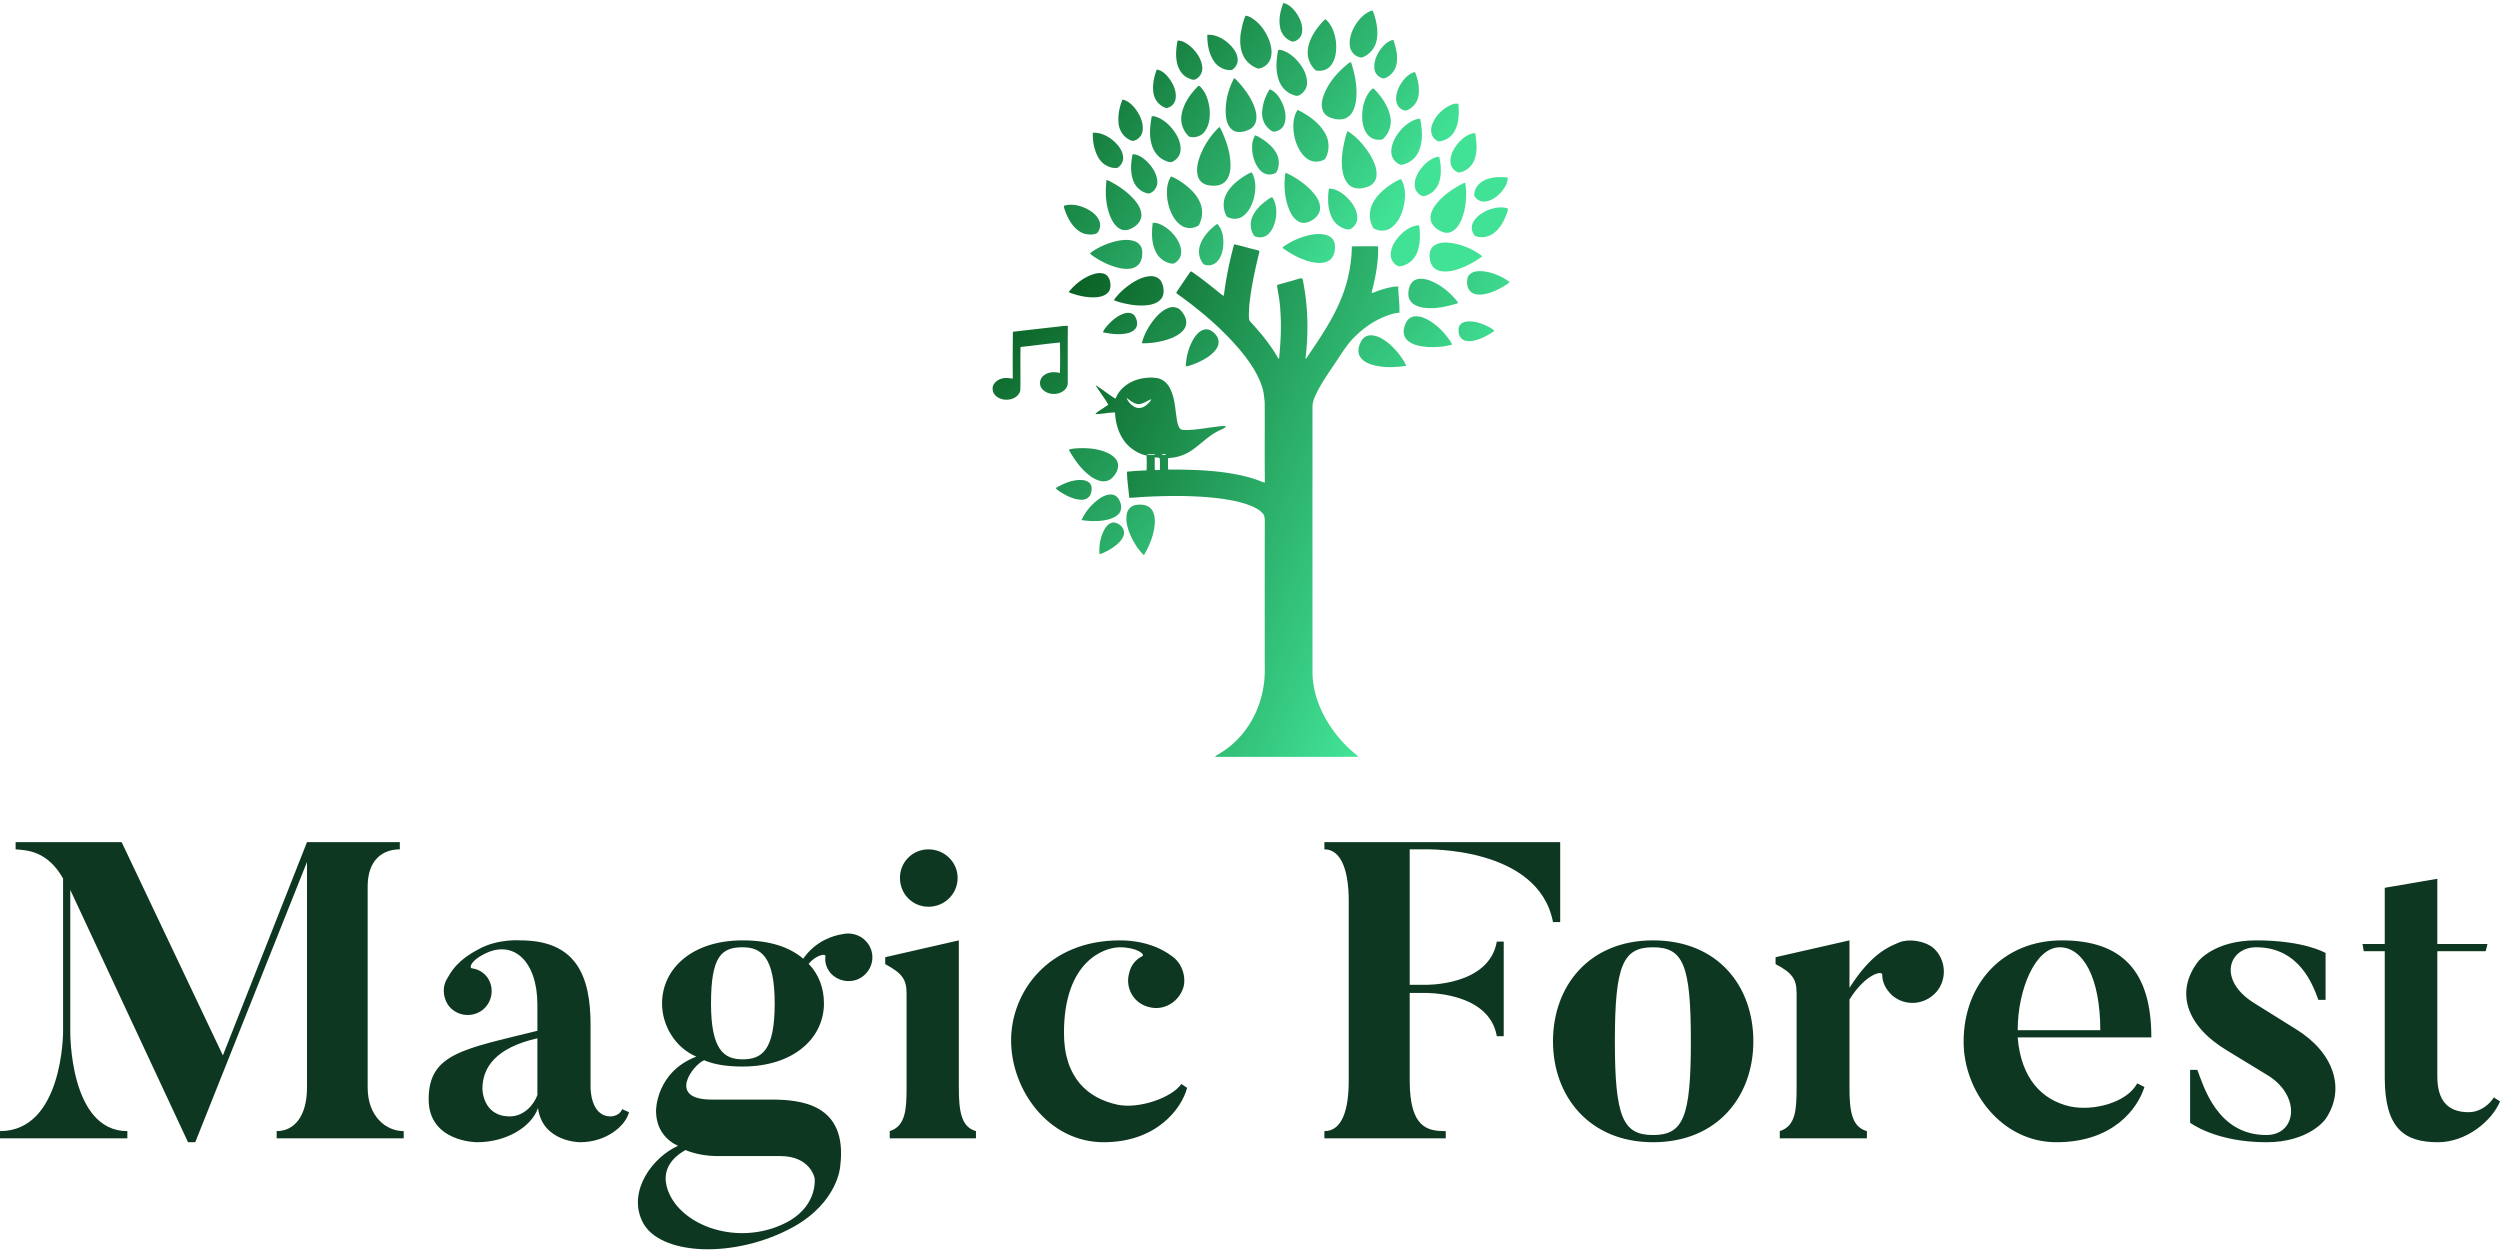 <svg data-v-423bf9ae="" xmlns="http://www.w3.org/2000/svg" viewBox="0 0 368.444 185" class="iconAbove"><!----><!----><!----><g data-v-423bf9ae="" id="a8acb5ba-1e54-4b31-9740-a3f1e8aaee3e" fill="#0D3721" transform="matrix(4.427,0,0,4.427,-0.62,122.21)"><path d="M12.38 8.60L12.38 1.90C12.38 1.05 12.85 0.67 13.45 0.67L13.45 0.43L10.36 0.43L7.56 7.53L4.19 0.43L0.66 0.43L0.66 0.67C1.01 0.70 1.71 0.70 2.24 1.64L2.24 6.75C2.24 6.75 2.24 10.05 0.14 10.05L0.14 10.29L4.38 10.29L4.38 10.05C2.45 10.05 2.48 6.75 2.48 6.75L2.48 2.02L6.40 10.42L6.64 10.42L10.36 1.09L10.36 8.60C10.36 9.55 9.94 10.05 9.35 10.05L9.35 10.29L13.58 10.29L13.58 10.05C12.98 10.05 12.38 9.55 12.38 8.60ZM18.03 8.85C17.91 9.18 17.58 9.56 17.11 9.56C16.20 9.56 16.20 8.64 16.20 8.64C16.20 7.92 16.66 7.27 18.03 6.96C18.03 6.96 18.03 8.82 18.03 8.85ZM20.47 9.56C19.78 9.56 19.80 8.58 19.80 8.58L19.80 6.50C19.80 4.84 19.29 3.70 17.46 3.70C17.46 3.70 16.73 3.64 16.10 3.98C15.33 4.38 15.15 4.76 15.01 5.00C14.87 5.24 14.88 5.57 15.05 5.84C15.30 6.20 15.79 6.29 16.16 6.05C16.52 5.80 16.62 5.31 16.37 4.94C16.24 4.76 16.06 4.66 15.85 4.63C15.75 4.62 15.81 4.38 16.25 4.16C17.22 3.65 18.03 4.38 18.03 5.84L18.03 6.71C15.58 7.32 14.41 7.46 14.41 8.99C14.41 10.42 16.02 10.42 16.02 10.42C17.01 10.42 17.84 9.90 18.05 9.28C18.20 10.42 19.45 10.42 19.45 10.42C20.33 10.42 20.97 9.87 21.08 9.42L20.85 9.32C20.76 9.56 20.47 9.56 20.47 9.56ZM28.98 3.74C28.78 3.51 28.46 3.43 28.20 3.49C27.87 3.54 27.29 3.72 26.88 4.31C26.43 3.93 25.79 3.70 24.86 3.70C23.16 3.70 22.18 4.66 22.18 5.80C22.18 6.54 22.62 7.27 23.32 7.57C21.97 8.09 21.98 9.37 21.98 9.37C21.98 10.00 22.33 10.36 22.71 10.54C21.88 10.91 21.03 12.03 21.52 13.05C22.06 14.20 24.61 14.32 26.57 13.23C28.04 12.40 28.11 11.23 28.11 11.23C28.38 9.11 26.75 9.00 25.79 9.00L23.83 9.00C22.34 9.00 23.20 7.85 23.58 7.69C23.91 7.83 24.32 7.90 24.86 7.90C26.59 7.90 27.57 6.93 27.57 5.80C27.57 5.29 27.40 4.83 27.06 4.48C27.30 4.19 27.64 4.12 27.62 4.23C27.59 4.42 27.65 4.62 27.79 4.79C28.08 5.11 28.59 5.15 28.91 4.86C29.25 4.56 29.27 4.06 28.98 3.74ZM24.21 10.88L26.11 10.88C27.13 10.88 27.26 11.62 27.26 11.62C27.26 11.62 27.37 12.46 26.45 13.02C25.13 13.79 23.44 13.45 22.67 12.53C22.67 12.53 21.67 11.41 22.96 10.68C23.51 10.91 24.05 10.88 24.21 10.88ZM24.86 7.66C24.25 7.66 23.81 7.36 23.81 5.80C23.81 4.23 24.16 3.93 24.86 3.93C25.47 3.93 25.93 4.23 25.93 5.80C25.93 7.36 25.51 7.66 24.86 7.66ZM32.02 1.62C32.02 1.09 31.58 0.67 31.05 0.67C30.52 0.67 30.10 1.09 30.10 1.62C30.10 2.16 30.52 2.58 31.05 2.58C31.58 2.58 32.02 2.16 32.02 1.62ZM32.06 8.58L32.06 3.70L29.61 4.26L29.61 4.49C30.18 4.80 30.32 5.00 30.32 5.47L30.32 8.58C30.32 9.30 30.30 9.88 29.76 10.05L29.76 10.29L32.63 10.29L32.63 10.05C32.13 9.91 32.06 9.37 32.06 8.58ZM39.47 8.48C39.14 8.95 38.04 9.32 37.34 9.17C36.37 8.96 35.56 8.29 35.56 6.78C35.56 4.37 36.92 3.93 37.42 3.93C37.98 3.93 38.29 4.17 38.16 4.23C37.95 4.34 37.79 4.52 37.73 4.79C37.59 5.28 37.88 5.80 38.39 5.92C38.89 6.06 39.40 5.74 39.54 5.25C39.63 4.91 39.49 4.52 39.26 4.31C39.02 4.10 38.42 3.70 37.42 3.70C35.03 3.70 33.80 5.42 33.80 7.03C33.80 8.67 35.04 10.42 36.88 10.42C38.63 10.42 39.47 9.32 39.66 8.61ZM44.23 0.43L44.23 0.67C44.84 0.67 45.04 1.50 45.04 2.37L45.04 8.37C45.04 9.32 44.83 10.05 44.23 10.05L44.23 10.29L48.27 10.29L48.27 10.05C47.67 10.05 47.07 9.95 47.07 8.37L47.07 5.45L47.56 5.45C47.56 5.45 49.71 5.39 49.97 6.89L50.20 6.89L50.20 3.74L49.97 3.74C49.71 5.24 47.56 5.18 47.56 5.18L47.07 5.18L47.07 0.67L47.56 0.67C47.56 0.67 51.35 0.55 51.84 3.09L52.08 3.09L52.08 0.43ZM55.17 3.70C53.05 3.70 51.84 5.21 51.84 7.06C51.84 8.89 53.05 10.42 55.17 10.42C57.32 10.42 58.51 8.89 58.51 7.06C58.51 5.21 57.32 3.70 55.17 3.70ZM55.17 10.18C54.17 10.18 53.90 9.59 53.90 7.06C53.90 4.52 54.17 3.93 55.17 3.93C56.18 3.93 56.43 4.52 56.43 7.06C56.43 9.59 56.18 10.18 55.17 10.18ZM63.36 3.77C63.03 3.91 62.45 4.12 61.71 5.28L61.71 3.70L59.25 4.26L59.25 4.49C59.82 4.79 59.95 5.00 59.95 5.47L59.95 8.58C59.95 9.31 59.93 9.88 59.39 10.05L59.39 10.29L62.29 10.29L62.29 10.05C61.78 9.91 61.71 9.37 61.71 8.58L61.71 5.67C62.23 4.83 62.80 4.69 62.80 4.84C62.80 5.10 62.92 5.33 63.13 5.53C63.57 5.91 64.22 5.85 64.60 5.42C64.97 5.00 64.93 4.33 64.50 3.95C64.19 3.70 63.66 3.64 63.36 3.77ZM67.31 6.69C67.31 5.35 67.89 3.93 68.71 3.93C69.48 3.93 70.06 4.93 70.06 6.69ZM68.78 3.70C66.85 3.70 65.51 5.11 65.51 7.08C65.51 8.72 66.77 10.42 68.60 10.42C70.48 10.42 71.30 9.31 71.53 8.58L71.29 8.46C70.94 9.11 69.82 9.39 69.06 9.23C68.12 9.02 67.42 8.30 67.31 6.93L71.76 6.93C71.76 4.75 70.81 3.70 68.78 3.70ZM76.58 6.66L75.17 5.78C73.95 5.01 74.34 3.93 75.25 3.93C76.69 3.93 77.14 5.19 77.32 5.68L77.56 5.68L77.56 4.12C77.56 4.12 76.86 3.70 75.25 3.70C73.85 3.70 73.32 4.40 73.32 4.40C72.55 5.40 72.91 6.54 74.27 7.36L75.68 8.22C76.75 8.92 76.58 10.18 75.59 10.18C73.95 10.18 73.50 8.55 73.29 8.01L73.05 8.01L73.05 9.77C73.05 9.77 73.89 10.42 75.59 10.42C77.01 10.42 77.55 9.66 77.55 9.66C78.25 8.65 77.83 7.43 76.58 6.66ZM82.32 9.42C81.62 9.42 81.28 9.02 81.28 8.23L81.28 4.06L82.89 4.06L82.95 3.82L81.28 3.82L81.28 1.65L79.53 1.95L79.53 3.82L78.79 3.82L78.83 4.06L79.53 4.06L79.53 8.27C79.53 9.97 80.19 10.42 81.30 10.42C82.24 10.42 83.09 9.72 83.37 9.06L83.16 8.93C83.03 9.14 82.73 9.42 82.32 9.42Z"></path></g><defs data-v-423bf9ae=""><linearGradient data-v-423bf9ae="" gradientTransform="rotate(25)" id="0300bdc0-dae0-4158-90e9-15c73d7046f9" x1="0%" y1="0%" x2="100%" y2="0%"><stop data-v-423bf9ae="" offset="0%" style="stop-color: rgb(8, 91, 32); stop-opacity: 1;"></stop><stop data-v-423bf9ae="" offset="100%" style="stop-color: rgb(65, 226, 150); stop-opacity: 1;"></stop></linearGradient></defs><g data-v-423bf9ae="" id="69e39044-04ea-4cf9-b30e-f0e60333c307" transform="matrix(1.111,0,0,1.111,129.189,0.443)" stroke="none" fill="url(#0300bdc0-dae0-4158-90e9-15c73d7046f9)"><path d="M53.955 0c.73.153 1.283.72 1.709 1.301.508.736.896 1.625.781 2.539-.051.621-.562 1.171-1.174 1.277-.16.019-.307-.063-.445-.13a2.448 2.448 0 0 1-1.279-1.663c-.247-1.116.002-2.279.408-3.324zM65.652 1.023c.14-.077.215.096.25.2.42 1.224.705 2.559.404 3.844-.223.99-.978 1.842-1.939 2.165-.8-.017-1.491-.732-1.586-1.515-.119-.991.229-1.979.742-2.813.508-.81 1.208-1.555 2.129-1.881zM48.951 1.683c.499.052.918.359 1.304.656.853.704 1.478 1.659 1.858 2.692.252.738.393 1.558.152 2.317-.213.718-.888 1.261-1.621 1.363-.904-.286-1.687-.967-2.057-1.845-.375-.878-.402-1.858-.292-2.793.159-.81.293-1.64.656-2.39zM59.307 2.334a.813.813 0 0 1 .232-.184c.891.74 1.251 1.91 1.405 3.017.087 1.085-.001 2.3-.726 3.172-.463.568-1.248.751-1.945.613-.494-.428-.836-1.025-1.005-1.653-.198-.856-.007-1.757.346-2.547.402-.905 1.019-1.697 1.693-2.418zM43.873 4.211c1.124-.062 2.168.534 2.962 1.283.539.536 1.039 1.209 1.065 1.999.039.562-.297 1.117-.776 1.395-.62.068-1.252-.143-1.752-.507-.491-.359-.81-.898-1.044-1.449-.354-.859-.466-1.798-.455-2.721zM67.174 5.75c.37-.396.821-.775 1.378-.85.359 1.019.627 2.124.421 3.204-.159.842-.769 1.596-1.584 1.879-.221.067-.438-.054-.626-.155-.454-.246-.728-.756-.735-1.265-.039-1.048.46-2.047 1.146-2.813zM39.929 4.992c.636-.034 1.197.356 1.672.737.812.702 1.486 1.66 1.6 2.752.084.645-.266 1.325-.851 1.616-.336.209-.721-.021-1.042-.152-.849-.396-1.338-1.292-1.488-2.185-.171-.918-.068-1.86.109-2.768zM53.262 6.263c.217-.118.465.012.686.062.891.325 1.615.993 2.191 1.729.562.731.979 1.622.963 2.559.008.722-.487 1.397-1.146 1.667-.267.097-.538-.043-.786-.128-.867-.318-1.535-1.071-1.821-1.941-.449-1.272-.321-2.647-.087-3.948zM62.283 8.263c.203-.159.389-.364.65-.425.549 1.649.882 3.409.666 5.149-.129.746-.354 1.548-.963 2.048-.514.443-1.252.469-1.887.339-.569-.129-1.185-.375-1.469-.922-.322-.62-.244-1.369-.041-2.014.57-1.657 1.716-3.058 3.044-4.175zM37.172 8.83c.75.111 1.307.715 1.731 1.299.513.734.888 1.63.766 2.541-.062.583-.519 1.091-1.082 1.241-.223.068-.431-.074-.621-.17-.666-.363-1.125-1.053-1.238-1.798-.16-1.055.058-2.132.444-3.113zM69.554 10.71c.44-.682 1.038-1.359 1.86-1.553.259.549.395 1.148.488 1.746.062.744.09 1.547-.301 2.214-.288.534-.775.967-1.356 1.15-.616.003-1.149-.524-1.274-1.112-.178-.853.143-1.723.583-2.445zM47.428 9.972c.116.061.221.141.31.238.944.999 1.798 2.117 2.315 3.401.273.707.477 1.509.214 2.25-.188.581-.742.956-1.308 1.116-.574.179-1.262.229-1.769-.15-.581-.457-.797-1.224-.857-1.932-.125-1.701.291-3.424 1.095-4.923zM42.712 10.967c.227.072.356.291.508.459.571.708.802 1.613.946 2.493.09 1.032.034 2.151-.572 3.034-.431.687-1.351 1.001-2.116.778-.75-.649-1.142-1.667-1.056-2.652.182-1.611 1.168-2.998 2.29-4.112zM65.816 11.339l.129.018c1.02 1.017 1.89 2.258 2.197 3.686a3.22 3.22 0 0 1-.668 2.687c-.147.157-.281.383-.52.392-.568.082-1.184-.053-1.611-.449-.552-.501-.793-1.251-.889-1.971-.129-1.228.066-2.519.7-3.591.178-.289.395-.559.662-.772zM51.145 14.455a6.23 6.23 0 0 1 1.004-3.007c.73.271 1.215.944 1.564 1.609.438.893.711 1.946.408 2.924-.17.596-.743 1.016-1.348 1.082-.248.036-.441-.15-.625-.287-.703-.536-1.06-1.448-1.003-2.321zM32.144 16.287c-.191-1.176.024-2.385.474-3.479.766.159 1.351.747 1.804 1.351.548.785.977 1.727.874 2.707-.037.639-.512 1.21-1.122 1.39-.256.115-.508-.06-.729-.172-.677-.367-1.13-1.06-1.301-1.797zM76.141 13.549c.32-.134.698-.284 1.04-.154.08 1.114.108 2.282-.372 3.32-.347.895-1.221 1.543-2.172 1.64-.254.01-.446-.191-.623-.344-.505-.483-.545-1.276-.307-1.899.421-1.135 1.347-2.054 2.434-2.563zM55.835 14.218c.104-.04.2.06.294.093 1.292.686 2.537 1.578 3.302 2.852.667 1.049.704 2.489.051 3.55-.62.376-1.45.457-2.099.103-.65-.343-1.107-.959-1.43-1.605-.568-1.118-.762-2.408-.617-3.649.088-.47.219-.95.499-1.344zM36.503 15.027c.28-.057.555.067.813.161 1.014.424 1.807 1.254 2.388 2.168.419.672.693 1.468.609 2.27-.075.673-.581 1.259-1.21 1.488-.439.01-.854-.204-1.228-.416-.738-.452-1.221-1.232-1.417-2.063-.319-1.182-.168-2.423.045-3.608zM70.851 15.756c.386-.217.808-.41 1.26-.406.247 1.338.391 2.763-.093 4.067-.348 1.069-1.334 1.919-2.453 2.053-.653-.199-1.186-.797-1.264-1.482-.1-.754.165-1.5.53-2.148.485-.847 1.175-1.588 2.02-2.084zM42.862 20.411a10.473 10.473 0 0 1 2.605-3.964c.182.18.264.428.375.653.689 1.542 1.206 3.221 1.092 4.929-.078.665-.293 1.375-.848 1.797-.599.474-1.423.471-2.138.334-.581-.116-1.128-.522-1.296-1.106-.284-.87-.081-1.804.21-2.643zM62.11 18.164c.108-.396.178-.811.383-1.172 1.21.77 2.176 1.882 2.94 3.085.474.814.925 1.709.887 2.677.019.682-.425 1.361-1.076 1.584-.684.268-1.492.397-2.174.06-.688-.346-1.032-1.098-1.201-1.812-.316-1.465-.098-2.982.241-4.422zM28.687 17.209c1.112-.054 2.159.509 2.942 1.262.538.522 1.015 1.184 1.074 1.954.059.568-.262 1.126-.728 1.436-.614.105-1.253-.116-1.757-.466-.68-.475-1.05-1.262-1.274-2.037-.215-.694-.274-1.426-.257-2.149zM78.738 17.399c.216-.081.454-.181.686-.093.162 1.157.319 2.391-.131 3.506a2.659 2.659 0 0 1-1.565 1.557c-.187.066-.385.135-.585.1-.544-.208-.971-.733-1.012-1.321-.055-.716.222-1.413.606-2.003.496-.743 1.163-1.407 2.001-1.746zM50.2 17.566c.333.06.609.271.894.44.908.583 1.783 1.343 2.145 2.392.201.678.151 1.451-.211 2.067-.165.172-.414.207-.635.261-.611.134-1.231-.193-1.615-.656-.722-.875-.999-2.044-.957-3.16.012-.471.163-.928.379-1.344zM33.96 20.063c.784.009 1.451.518 1.988 1.043.662.686 1.224 1.552 1.286 2.527.07.715-.422 1.495-1.142 1.64-.916-.131-1.706-.805-2.028-1.666-.432-1.127-.344-2.381-.104-3.544zM74.008 20.528c.2-.071.414-.155.631-.114.243 1.11.333 2.296-.029 3.391-.265.832-.953 1.522-1.796 1.759-.131.026-.27.084-.401.039-.48-.173-.874-.592-.979-1.098-.17-.744.119-1.503.505-2.132.499-.788 1.198-1.483 2.069-1.845zM48.417 23.205c.397-.265.8-.534 1.244-.711l.134.007c.553 1.01.527 2.228.267 3.32-.228.94-.679 1.883-1.479 2.466-.569.426-1.379.433-2 .118-.174-.073-.226-.27-.298-.425a3.111 3.111 0 0 1 .128-2.672c.459-.87 1.205-1.548 2.004-2.103zM54.207 22.663c.021-.034.06-.104.079-.138a11.204 11.204 0 0 1 3.308 2.271c.619.661 1.254 1.459 1.24 2.413.002.669-.467 1.231-1.012 1.566-.459.315-1.055.496-1.6.327-.677-.253-1.117-.884-1.412-1.515-.675-1.538-.812-3.269-.603-4.924zM39.048 23.005c1.042.411 1.963 1.098 2.764 1.875.699.698 1.258 1.594 1.354 2.596a3.568 3.568 0 0 1-.425 2.012 2.105 2.105 0 0 1-2.062.177c-.667-.348-1.158-.962-1.492-1.625a6.589 6.589 0 0 1-.635-3.578 3.857 3.857 0 0 1 .496-1.457zM81.236 23.292c.803-.246 1.65-.211 2.478-.154.029.76-.414 1.447-.899 1.996-.562.592-1.277 1.128-2.116 1.201a1.414 1.414 0 0 1-1.402-.759c-.07-.224.02-.458.08-.674.262-.831 1.034-1.41 1.859-1.61zM67.941 24.267c.485-.328.979-.663 1.521-.886l.135.012c.511.913.585 2.002.43 3.021-.185 1.207-.638 2.445-1.584 3.263-.677.612-1.777.695-2.535.188-.538-.848-.605-1.963-.266-2.9.431-1.132 1.335-2.005 2.299-2.698zM30.503 23.469c.275.074.517.23.769.356 1.064.581 2.056 1.312 2.871 2.214.504.576.953 1.269.986 2.058.023.633-.375 1.206-.885 1.546-.488.354-1.119.625-1.723.42-.731-.262-1.18-.964-1.477-1.644-.662-1.555-.742-3.291-.541-4.95zM77.321 24.187c.251-.121.481-.309.763-.35a9.874 9.874 0 0 1-.146 3.836c-.223.833-.532 1.689-1.161 2.308-.38.371-.932.606-1.464.46-.784-.214-1.557-.76-1.788-1.575-.17-.766.199-1.517.649-2.113.835-1.083 1.959-1.909 3.147-2.566zM60.006 24.617c.881.002 1.672.51 2.302 1.088.722.683 1.347 1.558 1.452 2.571.1.726-.337 1.498-1.025 1.759-.217.042-.432-.034-.636-.094a2.83 2.83 0 0 1-1.721-1.508c-.558-1.186-.56-2.544-.372-3.816zM51.645 26.257c.27-.178.512-.442.847-.488.566.865.628 1.96.434 2.95-.166.751-.454 1.532-1.073 2.027-.438.376-1.079.419-1.606.23-.127-.035-.204-.149-.268-.256a2.626 2.626 0 0 1-.185-2.222c.351-.927 1.073-1.652 1.851-2.241zM24.874 26.886c1.078-.304 2.226-.017 3.186.508.59.333 1.157.782 1.443 1.415.287.571.163 1.332-.315 1.763-.463.181-.984.165-1.466.072-.68-.153-1.25-.614-1.68-1.147-.521-.663-.883-1.439-1.14-2.238a.728.728 0 0 1-.028-.373zM79.99 28.111a4.945 4.945 0 0 1 2.572-.989c.405-.014.834-.015 1.206.167-.042.417-.237.795-.386 1.18-.345.783-.819 1.538-1.512 2.057-.688.53-1.654.68-2.47.389a1.626 1.626 0 0 1-.355-1.621c.187-.478.544-.873.945-1.183zM36.63 29.166c.627-.059 1.218.265 1.727.599.936.657 1.715 1.606 1.996 2.733.132.577.039 1.26-.412 1.681-.21.217-.487.454-.814.383-.908-.132-1.724-.757-2.107-1.589-.572-1.177-.538-2.538-.39-3.807zM45.058 29.387c.097-.11.23-.028.288.076.651.875.734 2.03.605 3.079-.108.642-.327 1.295-.791 1.769-.41.451-1.099.601-1.665.391-.191-.067-.277-.268-.377-.425a2.623 2.623 0 0 1-.169-2.273c.402-1.071 1.211-1.935 2.109-2.617zM71.36 29.575c.19-.014.496-.195.62.007.164 1.13.144 2.311-.234 3.399-.358 1.042-1.333 1.886-2.45 1.956-.509-.164-.903-.632-1.049-1.14-.147-.76.125-1.536.541-2.167.615-.926 1.494-1.728 2.572-2.055zM57.887 30.708c.671-.097 1.38-.1 2.016.165.527.209.896.754.898 1.322.039.667-.107 1.413-.645 1.863-.588.481-1.402.467-2.115.369-1.369-.253-2.638-.882-3.785-1.652-.124-.117-.383-.18-.383-.372a9.265 9.265 0 0 1 4.014-1.695zM31.753 31.601c.799-.187 1.663-.274 2.453-.004.532.176.977.661 1.023 1.231.041.546.004 1.13-.288 1.609-.29.505-.87.779-1.436.82-.861.082-1.7-.182-2.5-.469a10.62 10.62 0 0 1-2.628-1.475l-.067-.114c1.014-.778 2.209-1.295 3.443-1.598zM74.147 32.068c.765-.404 1.677-.32 2.497-.164a9.097 9.097 0 0 1 3.618 1.616c.019.023.053.069.071.093-1.213.883-2.572 1.599-4.046 1.922-.734.12-1.569.168-2.203-.289-.583-.427-.753-1.202-.72-1.886.003-.529.3-1.058.783-1.292z"></path><path d="M47.43 32.013c.99.191 1.95.517 2.936.735.176.045.499.079.39.346-.572 2.354-1.094 4.73-1.326 7.146-.006.581-.097 1.166.004 1.742.026.224.226.358.36.52 1.258 1.38 2.448 2.838 3.383 4.46.06.083.101.201.212.228.209-2.073.325-4.164.179-6.246-.036-1.091-.241-2.167-.416-3.243a.88.88 0 0 1-.004-.294c.895-.276 1.805-.497 2.697-.779.182-.045.363-.117.553-.11.16.107.155.332.197.502.623 3.189.701 6.474.352 9.701.004.156-.103.351.011.483 1.806-2.676 3.682-5.359 4.833-8.4.806-2.073 1.215-4.292 1.257-6.514a91.53 91.53 0 0 1 3.476-.013c.064 1.876-.267 3.74-.715 5.555-.049.212-.131.419-.129.641.111-.019.221-.048.328-.088a11.565 11.565 0 0 1 2.265-.689c.306-.056.618-.113.93-.077.004 1.16.211 2.312.147 3.473-.558.01-1.094.186-1.611.378-1.648.6-3.132 1.611-4.357 2.859-.886.866-1.55 1.919-2.227 2.949-.945 1.44-1.975 2.834-2.75 4.379-.299.612-.594 1.262-.581 1.959.001 11.626-.005 23.251.003 34.877-.051 2.251.636 4.471 1.728 6.424a16.858 16.858 0 0 0 4.147 4.859.429.429 0 0 1 .148.22c-6.318.009-12.637.004-18.955.002.229-.263.581-.388.861-.593 2.987-1.869 4.979-5.117 5.54-8.571.282-1.448.184-2.928.193-4.392.003-5.739-.006-11.479.008-17.217-.008-.486.069-1.021-.217-1.448-.347-.444-.851-.735-1.356-.965-1.271-.564-2.649-.826-4.015-1.039-3.461-.462-6.968-.439-10.449-.259-.646.04-1.292.112-1.94.121-.103-1.152-.292-2.302-.3-3.46A35.122 35.122 0 0 1 35.813 62c.035-.67.039-1.34-.008-2.008-.088-.001-.178.004-.263-.021-1.187-.354-2.253-1.132-2.903-2.191-.654-1.031-.947-2.252-1.014-3.461-.872-.007-1.731.219-2.603.213.302-.373.767-.578 1.15-.861.172-.145.434-.222.548-.413-.504-.886-1.137-1.694-1.675-2.559.731.435 1.396.97 2.102 1.443.182.117.351.264.562.326.47-1.244 1.623-2.122 2.866-2.508.889-.261 1.844-.358 2.757-.179.808.188 1.416.846 1.712 1.599.443.993.546 2.092.68 3.159.115.622.112 1.294.467 1.842.111.183.333.239.534.25 1.4.067 2.777-.243 4.162-.397.482-.08.971-.137 1.46-.103-.172.314-.549.407-.848.56-1.413.642-2.465 1.823-3.737 2.678a5.93 5.93 0 0 1-3.09.997c-.013.508-.042 1.019.013 1.525 3.464-.003 6.965.091 10.345.926.611.168 1.22.346 1.809.582.219.082.434.187.668.207-.041-3.562-.001-7.123-.021-10.684-.083-.776-.159-1.569-.447-2.303-.59-1.619-1.575-3.057-2.658-4.383-2.455-2.962-5.423-5.458-8.543-7.69-.141-.077-.011-.235.036-.329.565-.833 1.131-1.667 1.703-2.496.048-.098.162-.139.248-.06 1.458.973 2.794 2.116 4.173 3.192.149-.185.098-.45.151-.67a48.19 48.19 0 0 1 1.281-6.17zM33.145 52.379c.214.486.578.92 1.044 1.183.454.261 1.048.191 1.459-.122.316-.238.644-.511.795-.887-.589.223-1.116.688-1.782.65-.594-.07-1.038-.508-1.516-.824zm2.781 7.483l-.003.082c.324.003.647.011.971.005v-.093a20.818 20.818 0 0 0-.968.006zm1.895.053c.177.06.396.079.57.003-.097-.131-.457-.104-.57-.003zm-.925.368c.015.561-.02 1.123.021 1.684a3.07 3.07 0 0 1 .664-.008c-.003-.528.058-1.071-.034-1.59-.193-.107-.437-.077-.651-.086zM79.389 35.637c.675-.145 1.379-.038 2.039.13.908.263 1.798.664 2.545 1.249-.341.323-.751.561-1.16.786-.825.439-1.712.805-2.651.88-.532.025-1.148-.083-1.485-.538-.334-.411-.387-.975-.322-1.482.039-.539.538-.918 1.034-1.025zM28.988 35.905c.425-.097.896-.127 1.302.06.407.192.621.633.696 1.057.079.452.064.973-.25 1.338-.358.427-.931.595-1.464.66-1.206.109-2.416-.154-3.546-.558-.065-.046-.243-.056-.208-.169.901-1.095 2.09-2.005 3.47-2.388zM33.788 37.21c.744-.486 1.577-.907 2.478-.971.577-.056 1.214.188 1.5.714.322.644.447 1.453.104 2.114-.394.66-1.186.92-1.907 1.014a8.015 8.015 0 0 1-2.375-.093c-.722-.124-1.442-.281-2.118-.572.617-.877 1.429-1.609 2.318-2.206zM71.253 36.855c.569-.398 1.332-.298 1.959-.104 1.451.5 2.689 1.494 3.671 2.655.1.126.249.248.223.427-.982.286-1.978.553-3.002.628-.884.035-1.821.043-2.626-.376-.515-.252-.923-.773-.932-1.36-.033-.674.138-1.445.707-1.87z"></path><path d="M38.782 40.429c.555-.203 1.233-.054 1.62.402.36.434.689.956.672 1.542.026.625-.411 1.155-.893 1.501-.648.476-1.422.739-2.193.94-.915.219-1.855.357-2.797.315.307-1.252.985-2.391 1.804-3.376.49-.561 1.075-1.071 1.787-1.324zM32.846 41.188c.443-.147 1.009-.137 1.335.244.307.393.451.93.334 1.42-.146.503-.645.784-1.118.921-1.103.29-2.257.134-3.358-.089.077-.311.304-.556.495-.803.637-.716 1.381-1.397 2.312-1.693zM70.754 41.792c.518-.359 1.201-.247 1.761-.056 1.297.515 2.357 1.495 3.205 2.583.223.319.488.62.623.989-1.063.316-2.194.368-3.297.32-.907-.093-1.893-.227-2.599-.857-.481-.414-.622-1.105-.464-1.703.137-.479.334-.992.771-1.276zM77.388 42.727c.225-.315.616-.455.989-.479 1.028-.086 2.023.3 2.919.767.224.146.511.251.642.497-.723.485-1.484.938-2.329 1.173-.524.167-1.112.251-1.643.063-.436-.15-.699-.59-.748-1.031-.032-.333-.054-.715.17-.99zM24.229 42.913c.378-.044.759-.106 1.142-.089-.026 2.524-.005 5.05-.009 7.574a1.337 1.337 0 0 1-.547 1.04c-.822.631-2.133.561-2.836-.22-.455-.489-.376-1.351.147-1.76.59-.535 1.456-.56 2.193-.379a68.123 68.123 0 0 0-.001-4.043c-1.744.165-3.481.408-5.222.594-.048 1.887.017 3.78-.025 5.669-.046.568-.533.996-1.038 1.19-.769.271-1.725.149-2.301-.462-.394-.41-.467-1.119-.099-1.568.452-.603 1.278-.807 1.994-.686.145.01.299.086.441.023-.02-2.06-.009-4.121.016-6.181 2.048-.243 4.096-.476 6.145-.702zM42.142 44.406c.346-.51.819-1.03 1.466-1.107.601-.08 1.115.363 1.461.805.377.481.401 1.181.06 1.688-.577.897-1.544 1.444-2.488 1.883-.504.205-1.007.438-1.547.527l-.08-.027c.057-1.32.417-2.648 1.128-3.769zM64.248 44.929c.225-.451.67-.821 1.188-.841.792-.061 1.516.354 2.145.79.956.703 1.743 1.623 2.362 2.632.112.202.245.398.302.625-1.516.217-3.098.278-4.578-.171-.616-.2-1.257-.529-1.574-1.123-.318-.607-.146-1.336.155-1.912zM25.521 59.306c.173-.185.459-.151.689-.205 1.294-.106 2.627-.062 3.866.355.651.228 1.317.547 1.722 1.128.357.512.283 1.218-.034 1.731-.29.527-.756 1.021-1.377 1.115-.734.104-1.439-.246-2.02-.663-1.218-.897-2.11-2.157-2.846-3.461zM23.787 64.338c1.019-.616 2.178-1.104 3.39-1.062.483.02 1.04.189 1.259.663.172.416.086.893-.078 1.297-.219.478-.772.706-1.276.658-1.021-.057-1.953-.557-2.797-1.099-.18-.134-.406-.241-.498-.457zM29.577 65.738c.531-.35 1.183-.659 1.833-.492.442.107.721.514.882.913.22.489.23 1.119-.125 1.55-.341.415-.857.633-1.359.782-1.181.32-2.425.271-3.625.105a7.147 7.147 0 0 1 2.394-2.858zM33.201 67.742a1.465 1.465 0 0 1 1.212-1.158c.619-.088 1.322-.063 1.829.349.557.466.689 1.244.67 1.933-.07 1.56-.663 3.05-1.451 4.38-.673-.626-1.177-1.424-1.596-2.239-.474-1.009-.891-2.136-.664-3.265zM30.315 69.688c.275-.443.757-.868 1.318-.758.646.151 1.273.748 1.192 1.456-.088.628-.555 1.114-1.021 1.506a7.431 7.431 0 0 1-2.23 1.239c-.099-1.185.124-2.418.741-3.443z"></path></g><!----></svg>